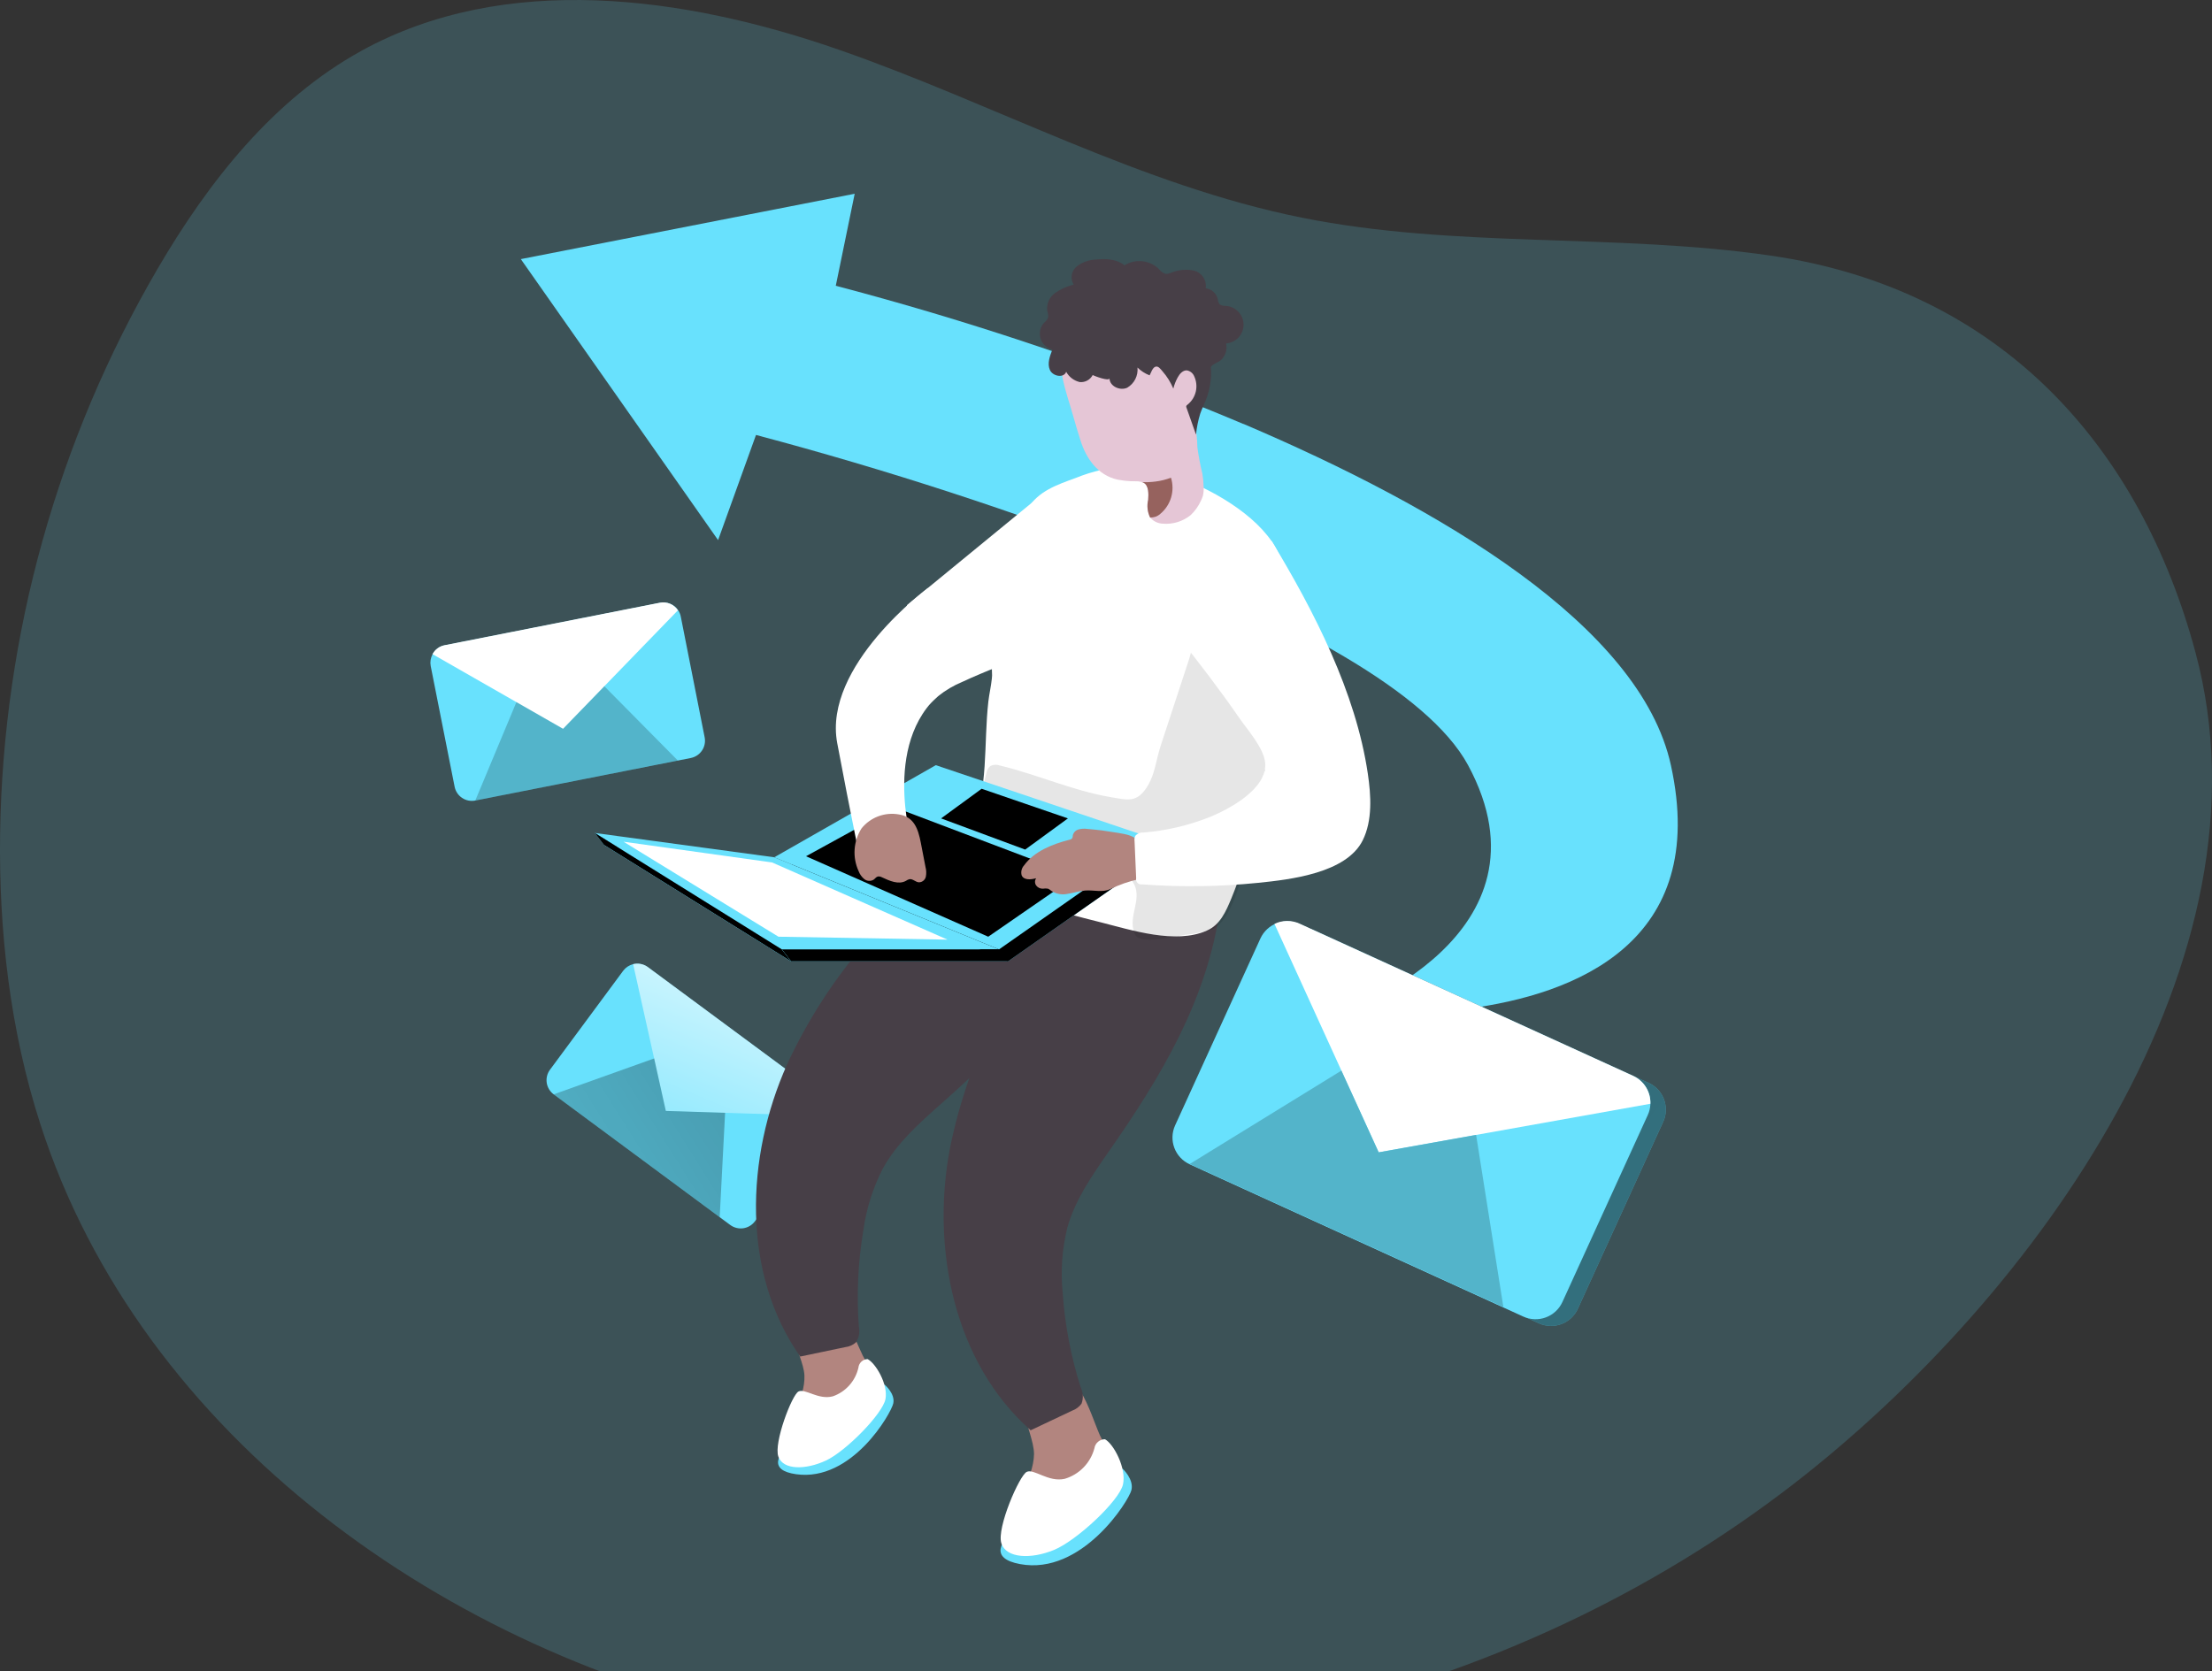 <svg width="475" height="359" viewBox="0 0 475 359" fill="none" xmlns="http://www.w3.org/2000/svg">
<rect x="0" y="0" width="475" height="359" fill="#333333" stroke="none"/>
<g clip-path="url(#clip0)">
<path opacity="0.18" d="M380.155 54.89C346.85 50.055 312.559 53.385 279.538 46.749C244.999 39.805 213.545 22.326 180.253 10.719C146.96 -0.888 108.512 -6.105 77.624 10.904C58.715 21.327 44.801 38.978 33.884 57.653C12.368 94.481 0.706 136.232 0.024 178.879C-0.284 200.02 2.171 221.31 8.659 241.44C30.344 308.714 95.979 355.277 165.191 369.635C241.2 385.411 323.845 366.181 385.225 318.68C437.489 278.161 489.173 205.916 471.447 140.111C459.692 96.347 430.088 62.143 380.155 54.89Z" fill="#68E1FD"/>
<path d="M118.898 235.051L156.816 263.112C157.623 263.708 158.633 263.96 159.625 263.812C160.617 263.664 161.51 263.128 162.108 262.323L177.835 241.07C178.132 240.674 178.342 240.22 178.452 239.738C178.636 239.013 178.601 238.249 178.351 237.544C178.1 236.839 177.646 236.225 177.046 235.778L139.115 207.717C138.667 207.387 138.152 207.16 137.606 207.051C137.061 206.943 136.498 206.955 135.957 207.088C135.106 207.305 134.353 207.805 133.824 208.506L118.096 229.771C117.802 230.171 117.589 230.624 117.471 231.105C117.352 231.587 117.329 232.087 117.403 232.577C117.478 233.067 117.648 233.538 117.905 233.963C118.161 234.387 118.499 234.757 118.898 235.051Z" fill="#68E1FD"/>
<path d="M135.957 207.088L142.976 238.615L178.452 239.738C178.636 239.013 178.601 238.249 178.351 237.544C178.1 236.839 177.646 236.225 177.046 235.778L139.115 207.717C138.667 207.387 138.152 207.16 137.606 207.051C137.061 206.943 136.498 206.955 135.957 207.088Z" fill="url(#paint0_linear)"/>
<path d="M155.706 239.022L154.546 261.422L118.898 235.051L140.472 227.341L142.976 238.615L155.706 239.022Z" fill="url(#paint1_linear)"/>
<path d="M111.842 55.654L154.201 116.008L162.342 93.423C190.456 100.89 218.133 109.912 245.246 120.448C276.504 132.894 306.601 148.362 315.248 164.348C335.071 201.068 288.506 217.301 288.506 217.301C297.365 218.009 306.273 217.794 315.088 216.659C338.315 213.612 367.154 202.363 358.803 164.348C352.204 134.313 309.241 109.051 267.03 91.055H266.969C260.801 88.44 254.633 85.985 248.639 83.654L248.466 83.58C225.884 74.946 202.854 67.534 179.476 61.377L183.534 41.617L111.842 55.654Z" fill="#68E1FD"/>
<path d="M315.248 164.348C335.071 201.068 288.506 217.301 288.506 217.301C297.365 218.009 306.273 217.794 315.088 216.659C318.578 212.596 321.839 208.343 324.857 203.918C351.587 165.039 294.254 134.399 294.254 134.399C289.48 116.97 267.03 102.551 267.03 102.551V91.055H266.969L248.639 83.654L248.466 83.58L244.432 117.279L245.246 120.424C276.504 132.894 306.601 148.362 315.248 164.348Z" fill="url(#paint2_linear)"/>
<path d="M185.261 291.148C186.39 293.068 187.089 295.211 187.308 297.427C187.271 299.645 186.551 301.798 185.249 303.594C182.571 307.565 178.468 310.353 173.789 311.377C173.177 311.565 172.519 311.535 171.927 311.291C171.521 311.042 171.206 310.671 171.026 310.23C169.904 307.948 170.36 305.235 171.1 302.829C171.84 300.424 172.852 297.982 172.741 295.429C172.556 290.655 165.734 281.441 173.678 279.196C180.302 277.272 183.152 286.893 185.261 291.148Z" fill="#B2857F"/>
<path d="M189.924 297.377C189.924 297.377 192.267 299.302 191.823 301.423C191.379 303.545 182.954 318.334 170.952 316.644C158.95 314.954 178.662 303.076 178.662 303.076L189.924 297.377Z" fill="#68E1FD"/>
<path d="M186.297 291.914C185.805 291.931 185.336 292.126 184.976 292.461C184.616 292.796 184.389 293.25 184.336 293.739C184.023 295.148 183.355 296.454 182.397 297.533C181.439 298.612 180.221 299.429 178.859 299.906C175.726 300.758 172.864 298.143 171.458 298.883C170.052 299.623 166.104 309.922 167.141 312.858C168.177 315.794 173.037 315.72 177.354 313.709C181.671 311.698 189.541 303.669 190.146 300.499C190.75 297.329 188.012 292.765 186.297 291.914Z" fill="white"/>
<path d="M236.155 308.208C237.319 310.396 237.993 312.812 238.129 315.288C237.959 317.73 237.057 320.064 235.539 321.985C232.371 326.279 227.67 329.186 222.414 330.102C221.727 330.283 220.998 330.218 220.354 329.917C219.92 329.608 219.585 329.18 219.392 328.683C218.257 326.093 218.911 323.096 219.836 320.431C220.761 317.767 221.995 315.14 222.044 312.327C222.044 307.023 214.927 296.428 223.857 294.319C231.32 292.555 234.034 303.385 236.155 308.208Z" fill="#B2857F"/>
<path d="M241.052 315.448C241.052 315.448 243.519 317.705 242.964 320.037C242.409 322.368 232.319 338.415 219.047 335.949C205.774 333.482 228.249 321.332 228.249 321.332L241.052 315.448Z" fill="#68E1FD"/>
<path d="M237.29 309.133C236.739 309.127 236.203 309.321 235.784 309.68C235.364 310.038 235.089 310.536 235.008 311.082C234.596 312.629 233.793 314.043 232.676 315.19C231.559 316.337 230.166 317.178 228.631 317.632C225.103 318.421 222.032 315.399 220.478 316.139C218.923 316.879 213.989 328.165 215.025 331.459C216.062 334.752 221.452 334.925 226.349 332.902C231.246 330.879 240.386 322.319 241.151 318.828C241.916 315.337 239.153 310.169 237.29 309.133Z" fill="white"/>
<path d="M209.549 179.569C209.213 179.627 208.883 179.714 208.562 179.828C200.766 182.788 191.379 195.986 186.075 202.252C179.18 210.188 173.441 219.058 169.028 228.599C160.073 248.594 159.246 273.436 171.828 291.371L181.499 289.348C182.343 289.254 183.139 288.906 183.781 288.349C184.111 287.865 184.339 287.319 184.451 286.745C184.564 286.17 184.558 285.578 184.434 285.006C183.923 278.098 184.242 271.153 185.384 264.321C186.022 259.638 187.458 255.099 189.627 250.901C192.662 245.436 197.448 241.205 202.111 237.061C216.913 223.949 230.185 210.393 237.525 191.854C230.901 188.598 216.691 178.311 209.549 179.569Z" fill="#473F47"/>
<path d="M231.949 189.634C231.63 189.761 231.328 189.927 231.049 190.127C224.153 194.814 218.097 209.863 214.396 217.165C209.55 226.496 206.037 236.461 203.961 246.768C199.927 268.292 204.898 292.641 221.316 307.208L230.259 302.978C231.055 302.689 231.747 302.17 232.245 301.485C232.452 300.935 232.546 300.349 232.521 299.762C232.495 299.174 232.351 298.598 232.097 298.068C229.988 291.469 228.679 284.64 228.199 277.728C227.727 273.027 228.065 268.279 229.198 263.691C230.864 257.684 234.54 252.455 238.104 247.323C249.391 231.14 259.185 214.846 261.997 195.11C254.806 193.482 238.585 186.797 231.949 189.634Z" fill="#473F47"/>
<path d="M191.774 142.651C191.768 142.705 191.768 142.758 191.774 142.812C191.663 144.871 190.984 146.685 191.515 148.782C192.082 151.113 194.253 153.222 196.621 152.877C198.595 152.593 199.94 150.817 201.457 149.522C203.045 148.25 204.806 147.212 206.687 146.438C209.154 145.291 211.695 144.218 214.236 143.231C215.864 142.59 218.973 142.195 219.663 140.53C220.354 138.864 220.132 136.237 220.33 134.473L223.401 106.486L194.821 129.922C193.648 132.485 192.735 135.158 192.095 137.902C191.822 139.47 191.714 141.061 191.774 142.651Z" fill="white"/>
<path d="M212.99 145.735C212.817 147.388 212.435 149.028 212.238 150.669C211.202 159.784 212.324 169.442 208.624 178.089C207.785 180.013 206.699 182.061 207.193 184.108C207.795 185.843 209.01 187.299 210.609 188.203C218.159 193.483 227.324 195.838 236.254 198.071C242.977 199.773 252.438 202.869 259.148 199.884C262.01 198.651 263.243 195.789 264.415 192.977C268.116 184.022 270.065 174.154 271.816 164.607C272.038 163.374 272.273 162.14 272.482 160.845C273.938 152.235 275.077 143.552 275.899 134.794C276.467 128.429 276.726 121.522 273.099 116.292C268.288 109.31 258.1 103.957 250.168 101.49C247.603 100.665 244.931 100.22 242.237 100.17C238.398 100.35 234.618 101.184 231.061 102.637C226.83 104.179 223.068 105.462 220.663 109.212C217.996 113.568 215.953 118.276 214.594 123.199C213.314 127.81 212.679 132.575 212.706 137.36C212.706 139.703 213.027 142.071 213.015 144.403C213.054 144.846 213.046 145.293 212.99 145.735Z" fill="white"/>
<path opacity="0.1" d="M244.568 201.487C247.134 202.561 253.499 200.797 255.559 200.661C256.792 200.587 258.026 200.094 259.259 199.946C265.427 199.094 268.054 182.196 269.127 177.743C272.014 165.84 275.788 153.604 277.293 141.516C277.86 136.841 278.268 132.068 277.219 127.491C276.171 122.915 273.518 118.499 269.263 116.39C261.862 112.764 256.866 136.927 255.25 141.861C253.227 148.029 251.192 154.196 249.181 160.363C248.293 163.126 248.01 166.198 246.492 168.726C244.186 172.562 242.237 171.835 238.376 171.193C230.272 169.787 222.698 166.346 214.717 164.422C214.389 164.299 214.039 164.244 213.689 164.261C213.339 164.278 212.997 164.366 212.682 164.52C212.252 164.874 211.959 165.367 211.855 165.914C211.385 167.472 211.128 169.086 211.091 170.712C211.044 171.178 211.112 171.648 211.288 172.081C211.566 172.524 211.953 172.889 212.41 173.142C217.804 176.71 223.728 179.404 229.963 181.123C234.897 182.504 239.572 184.823 242.903 188.943C245.9 192.643 242.002 196.541 243.631 200.55C243.716 200.761 243.842 200.953 244.004 201.114C244.165 201.276 244.357 201.402 244.568 201.487Z" fill="#020202"/>
<path d="M250.193 182.85L202.9 166.901L168.214 186.686L216.481 206.471L250.193 182.85Z" fill="#68E1FD"/>
<path d="M250.193 182.85L202.9 166.901L168.214 186.686L216.481 206.471L250.193 182.85Z" fill="url(#paint3_linear)"/>
<path d="M248.244 180.296L200.951 164.348L166.265 184.133L214.532 203.917L248.244 180.296Z" fill="#68E1FD"/>
<path d="M212.213 201.192L173.086 183.911L192.181 173.426L231.086 188.154L212.213 201.192Z" fill="url(#paint4_linear)"/>
<path d="M214.532 203.917H167.893L127.742 178.915L166.265 184.133L214.532 203.917Z" fill="#68E1FD"/>
<path d="M230.444 89.316C230.925 91.055 231.443 92.794 231.999 94.521C233.232 98.468 235.699 102.07 239.992 103.019C240.94 103.202 241.901 103.317 242.866 103.365C243.051 103.365 243.26 103.365 243.507 103.365C243.521 103.371 243.535 103.375 243.55 103.375C243.565 103.375 243.58 103.371 243.594 103.365H243.705C244.186 103.342 244.669 103.392 245.135 103.513C245.266 103.52 245.393 103.558 245.505 103.624C246.739 104.191 246.64 106.189 246.554 107.324C246.25 108.601 246.398 109.944 246.973 111.123C246.973 111.123 246.973 111.197 247.047 111.247C247.389 111.62 247.802 111.921 248.262 112.133C248.721 112.344 249.218 112.463 249.724 112.48C251.851 112.652 253.963 112.008 255.633 110.679C256.588 109.792 257.355 108.723 257.89 107.534C258.057 107.196 258.197 106.845 258.309 106.485C258.449 105.875 258.503 105.248 258.47 104.623C258.447 103.664 258.356 102.708 258.198 101.761C257.743 99.894 257.385 98.004 257.125 96.1C257.109 95.135 257.043 94.171 256.928 93.213C256.77 92.601 256.655 91.979 256.582 91.351C256.582 89.538 257.508 87.786 257.52 85.948C257.536 84.131 257.367 82.316 257.014 80.533C256.356 76.996 254.816 73.683 252.536 70.9C248.306 65.966 240.806 63.499 234.91 66.311C231.963 67.717 229.677 70.211 228.532 73.268C226.559 78.461 229.026 84.246 230.444 89.316Z" fill="#E5C6D6"/>
<path d="M236.587 178.36C235.551 178.237 234.503 178.126 233.466 178.039C232.848 177.952 232.219 177.99 231.616 178.15C231.32 178.228 231.049 178.383 230.832 178.6C230.615 178.816 230.46 179.087 230.383 179.384C230.389 179.609 230.343 179.833 230.247 180.037C230.089 180.22 229.87 180.339 229.63 180.37C225.93 181.333 222.106 182.837 219.898 185.884C219.635 186.172 219.451 186.524 219.365 186.904C219.278 187.285 219.292 187.681 219.404 188.055C219.91 189.091 221.39 188.943 222.501 188.635C222.341 188.863 222.256 189.134 222.256 189.412C222.256 189.69 222.341 189.961 222.501 190.189C222.667 190.413 222.885 190.593 223.137 190.713C223.388 190.833 223.665 190.89 223.944 190.88C224.311 190.812 224.687 190.812 225.054 190.88C225.305 190.997 225.538 191.15 225.745 191.336C226.264 191.679 226.848 191.913 227.461 192.023C228.074 192.134 228.703 192.118 229.309 191.977C230.543 191.792 231.777 191.373 233.01 191.274C234.922 191.126 236.637 191.755 238.413 190.978C240.371 190.009 242.443 189.288 244.58 188.832C245.26 188.723 245.887 188.399 246.369 187.907C246.576 187.489 246.685 187.029 246.685 186.562C246.685 186.096 246.576 185.636 246.369 185.218C246.05 183.705 245.474 182.257 244.667 180.938C243.618 179.458 241.867 179.199 240.152 178.903C238.894 178.693 237.771 178.533 236.587 178.36Z" fill="#B2857F"/>
<path d="M273.124 116.279C282.19 131.291 291.145 148.682 293.723 166.173C294.402 170.774 294.772 176.201 292.613 180.518C289.085 187.549 277.083 188.918 270.176 189.621C261.904 190.46 253.575 190.571 245.283 189.954C245.102 189.989 244.915 189.978 244.739 189.923C244.563 189.867 244.403 189.77 244.274 189.638C244.144 189.506 244.05 189.344 243.998 189.167C243.946 188.99 243.938 188.803 243.976 188.622L243.631 180.642C243.573 180.269 243.625 179.888 243.779 179.544C243.995 179.293 244.267 179.096 244.574 178.969C244.88 178.843 245.212 178.79 245.542 178.816C250.374 178.429 255.121 177.328 259.629 175.547C263.909 173.845 272.273 169.38 271.668 163.755C271.335 160.598 267.869 156.749 266.154 154.258C262.035 148.275 257.594 142.478 253.055 136.804C253.055 136.804 252.611 104.524 273.124 116.279Z" fill="white"/>
<path d="M231.863 82.063C231.249 81.921 230.673 81.651 230.171 81.27C229.669 80.89 229.254 80.408 228.952 79.855C228.446 81.274 226.053 80.842 225.449 79.448C224.844 78.054 225.449 76.475 225.991 75.082C225.425 74.948 224.9 74.676 224.465 74.289C224.031 73.902 223.699 73.413 223.501 72.865C223.302 72.318 223.243 71.73 223.329 71.154C223.415 70.579 223.643 70.033 223.993 69.568C224.4 69.112 224.968 68.717 225.079 68.1C225.105 67.63 225.034 67.16 224.869 66.719C224.792 65.995 224.908 65.263 225.204 64.598C225.501 63.933 225.968 63.358 226.559 62.932C227.771 62.096 229.125 61.485 230.555 61.131C230.171 60.507 230.029 59.764 230.153 59.042C230.278 58.319 230.662 57.668 231.234 57.209C232.403 56.316 233.821 55.807 235.292 55.753C237.426 55.519 239.782 55.617 241.46 56.987C242.605 56.276 243.955 55.967 245.296 56.11C246.636 56.253 247.891 56.839 248.861 57.776C249.205 58.254 249.687 58.615 250.242 58.812C250.639 58.841 251.037 58.773 251.402 58.615C252.957 57.95 254.678 57.773 256.336 58.109C257.164 58.307 257.889 58.808 258.366 59.513C258.843 60.219 259.039 61.078 258.914 61.92C259.526 61.994 260.102 62.253 260.562 62.663C261.023 63.074 261.348 63.615 261.492 64.215C261.52 64.591 261.638 64.955 261.837 65.275C262.195 65.695 262.824 65.67 263.354 65.719C264.366 65.808 265.307 66.274 265.99 67.026C266.673 67.778 267.047 68.759 267.038 69.775C267.028 70.79 266.636 71.765 265.94 72.504C265.243 73.243 264.294 73.692 263.28 73.762C263.397 74.257 263.41 74.772 263.319 75.273C263.227 75.773 263.034 76.25 262.75 76.673C262.096 77.721 261.22 77.795 260.357 78.449C259.851 78.844 260.049 78.881 260.073 79.682C260.098 80.42 260.061 81.159 259.962 81.89C259.794 83.299 259.441 84.68 258.914 85.998C258.544 86.948 258.075 87.86 257.742 88.823C257.283 90.296 256.977 91.813 256.829 93.349L254.744 87.453C254.721 87.373 254.721 87.287 254.744 87.207C254.786 87.097 254.865 87.006 254.966 86.948C255.875 86.239 256.515 85.242 256.78 84.12C257.045 82.999 256.918 81.82 256.422 80.78C256.283 80.454 256.063 80.169 255.782 79.953C255.501 79.737 255.169 79.597 254.818 79.547C253.98 79.547 253.338 80.275 252.931 81.002C252.498 81.778 252.17 82.607 251.957 83.469C251.392 82.119 250.613 80.87 249.65 79.769C249.243 79.312 248.75 78.535 248.096 78.77C247.442 79.004 247.134 80.188 246.862 80.62C245.891 80.242 245.005 79.671 244.26 78.942C244.346 79.798 244.184 80.661 243.795 81.428C243.406 82.196 242.805 82.835 242.064 83.272C240.51 84 238.252 82.963 238.252 81.237C238.252 82.014 234.885 80.706 234.638 80.558C234.378 81.057 233.975 81.466 233.48 81.734C232.986 82.003 232.423 82.117 231.863 82.063Z" fill="#473F47"/>
<path d="M248.133 103.427C247.139 103.557 246.136 103.598 245.135 103.55C245.266 103.557 245.393 103.595 245.505 103.661C246.739 104.228 246.64 106.227 246.554 107.361C246.25 108.638 246.398 109.981 246.973 111.16C247.357 111.163 247.74 111.109 248.108 111C248.485 110.867 248.833 110.662 249.132 110.396C250.251 109.475 251.069 108.241 251.482 106.852C251.895 105.463 251.884 103.983 251.451 102.6C250.383 103.011 249.269 103.289 248.133 103.427Z" fill="#96625E"/>
<path d="M199.249 126.308C199.249 126.308 176.663 142.972 179.784 159.611C182.683 175.091 185.285 187.401 185.285 187.401L195.857 181.234C195.857 181.234 188.789 157.909 203.541 147.77C218.294 137.631 199.249 126.308 199.249 126.308Z" fill="white"/>
<path d="M197.732 181L198.743 186.242C198.921 186.906 198.947 187.602 198.817 188.277C198.749 188.614 198.569 188.919 198.308 189.142C198.046 189.366 197.718 189.495 197.374 189.511C196.634 189.511 196.005 188.696 195.265 188.844C195 188.923 194.75 189.044 194.525 189.202C192.946 190.066 191.034 189.202 189.368 188.425C189.103 188.276 188.794 188.219 188.493 188.265C188.135 188.363 187.913 188.721 187.605 188.943C187.296 189.129 186.939 189.216 186.58 189.194C186.221 189.172 185.877 189.042 185.594 188.82C185.035 188.355 184.609 187.751 184.36 187.068C183.696 185.609 183.408 184.008 183.522 182.409C183.637 180.81 184.15 179.265 185.014 177.916C185.961 176.746 187.204 175.851 188.615 175.326C190.025 174.801 191.551 174.665 193.032 174.931C196.239 175.437 197.152 177.953 197.732 181Z" fill="#B2857F"/>
<path d="M216.481 206.471H169.842L129.691 181.468L168.214 186.686L216.481 206.471Z" fill="#68E1FD"/>
<path d="M214.532 203.917L216.481 206.471H169.842L167.893 203.917H214.532Z" fill="url(#paint5_linear)"/>
<path d="M127.742 178.915L129.691 181.468L169.842 206.471L167.893 203.918L127.742 178.915Z" fill="#68E1FD"/>
<path d="M127.742 178.915L129.691 181.468L169.842 206.471L167.893 203.918L127.742 178.915Z" fill="url(#paint6_linear)"/>
<path d="M165.796 185.243L133.897 180.79L167.165 201.192L203.467 201.821L165.796 185.243Z" fill="white"/>
<path d="M220.145 182.48L202.086 175.782L210.795 169.417L229.322 175.782L220.145 182.48Z" fill="url(#paint7_linear)"/>
<path d="M258.79 251.517L330.445 284.229C331.97 284.924 333.708 284.985 335.278 284.4C336.848 283.815 338.122 282.631 338.82 281.108L357.15 240.946C357.501 240.201 357.69 239.389 357.706 238.566C357.753 237.314 357.427 236.076 356.767 235.01C356.108 233.945 355.147 233.1 354.005 232.583L282.35 199.872C281.501 199.49 280.578 199.298 279.647 199.311C278.716 199.324 277.799 199.541 276.96 199.946C275.64 200.583 274.585 201.66 273.975 202.992L255.67 243.167C255.326 243.92 255.134 244.733 255.105 245.561C255.076 246.388 255.21 247.213 255.5 247.988C255.79 248.764 256.23 249.474 256.794 250.08C257.359 250.685 258.037 251.174 258.79 251.517Z" fill="#68E1FD"/>
<path d="M258.79 251.517L330.445 284.229C331.97 284.924 333.708 284.985 335.278 284.4C336.848 283.815 338.122 282.631 338.82 281.108L357.15 240.946C357.501 240.201 357.69 239.389 357.706 238.566C357.753 237.314 357.427 236.076 356.767 235.01C356.108 233.945 355.147 233.1 354.005 232.583L282.35 199.872C281.501 199.49 280.578 199.298 279.647 199.311C278.716 199.324 277.799 199.541 276.96 199.946C275.64 200.583 274.585 201.66 273.975 202.992L255.67 243.167C255.326 243.92 255.134 244.733 255.105 245.561C255.076 246.388 255.21 247.213 255.5 247.988C255.79 248.764 256.23 249.474 256.794 250.08C257.359 250.685 258.037 251.174 258.79 251.517Z" fill="url(#paint8_linear)"/>
<path d="M255.472 250.074L327.127 282.786C328.652 283.48 330.39 283.542 331.96 282.957C333.53 282.372 334.804 281.188 335.502 279.665L353.832 239.515C354.179 238.768 354.372 237.958 354.4 237.135C354.445 235.882 354.117 234.643 353.459 233.576C352.8 232.509 351.84 231.661 350.699 231.14L279.045 198.441C277.521 197.749 275.785 197.687 274.216 198.269C272.647 198.851 271.372 200.03 270.669 201.549L252.339 241.723C251.996 242.477 251.805 243.291 251.777 244.119C251.748 244.947 251.884 245.772 252.175 246.548C252.466 247.323 252.907 248.034 253.473 248.639C254.038 249.244 254.718 249.732 255.472 250.074Z" fill="#68E1FD"/>
<path d="M273.679 198.441L296.055 247.508L354.4 237.073C354.445 235.82 354.117 234.582 353.459 233.515C352.8 232.447 351.84 231.6 350.699 231.078L279.045 198.379C278.201 197.994 277.282 197.8 276.355 197.81C275.427 197.821 274.514 198.036 273.679 198.441Z" fill="url(#paint9_linear)"/>
<path d="M316.975 243.759L322.834 280.75L255.472 250.012L288.049 229.956L296.055 247.508L316.975 243.759Z" fill="url(#paint10_linear)"/>
<path d="M102.061 171.946L148.342 162.806C148.829 162.71 149.292 162.519 149.705 162.244C150.118 161.969 150.473 161.615 150.749 161.202C151.026 160.79 151.218 160.327 151.315 159.84C151.412 159.353 151.412 158.852 151.315 158.365L146.196 132.462C146.106 131.977 145.917 131.515 145.64 131.106C145.228 130.479 144.638 129.989 143.946 129.699C143.254 129.409 142.491 129.332 141.755 129.477L95.474 138.617C94.926 138.72 94.408 138.946 93.96 139.277C93.511 139.608 93.143 140.036 92.883 140.529C92.466 141.302 92.327 142.195 92.489 143.058L97.62 168.961C97.714 169.449 97.904 169.914 98.179 170.328C98.454 170.743 98.807 171.099 99.22 171.376C99.633 171.654 100.096 171.847 100.583 171.944C101.071 172.042 101.573 172.043 102.061 171.946Z" fill="#68E1FD"/>
<path d="M92.883 140.505L120.909 156.54L145.579 131.081C145.166 130.454 144.576 129.965 143.884 129.675C143.192 129.385 142.429 129.307 141.693 129.453L95.412 138.593C94.875 138.705 94.37 138.934 93.933 139.265C93.495 139.595 93.137 140.019 92.883 140.505Z" fill="url(#paint11_linear)"/>
<path d="M129.778 147.4L145.554 163.349L102.061 171.946L110.893 150.804L120.909 156.54L129.778 147.4Z" fill="url(#paint12_linear)"/>
</g>
<defs>
<linearGradient id="paint0_linear" x1="172.11" y1="187.79" x2="139.535" y2="265.594" gradientUnits="userSpaceOnUse">
<stop offset="0.01" stop-color="white"/>
<stop offset="1" stop-color="white" stop-opacity="0"/>
</linearGradient>
<linearGradient id="paint1_linear" x1="195.771" y1="210.983" x2="41.733" y2="308.028" gradientUnits="userSpaceOnUse">
<stop offset="0.01"/>
<stop offset="0.08" stop-opacity="0.69"/>
<stop offset="0.21" stop-opacity="0.32"/>
<stop offset="1" stop-opacity="0"/>
</linearGradient>
<linearGradient id="paint2_linear" x1="-24762.9" y1="29295.4" x2="6144.93" y2="15509.1" gradientUnits="userSpaceOnUse">
<stop offset="0.01"/>
<stop offset="0.08" stop-opacity="0.69"/>
<stop offset="0.21" stop-opacity="0.32"/>
<stop offset="1" stop-opacity="0"/>
</linearGradient>
<linearGradient id="paint3_linear" x1="-17694.2" y1="5396.44" x2="-17213.5" y2="10540.2" gradientUnits="userSpaceOnUse">
<stop offset="0.01"/>
<stop offset="0.08" stop-opacity="0.69"/>
<stop offset="0.21" stop-opacity="0.32"/>
<stop offset="1" stop-opacity="0"/>
</linearGradient>
<linearGradient id="paint4_linear" x1="-11539.9" y1="3951.47" x2="-13711.7" y2="7608.41" gradientUnits="userSpaceOnUse">
<stop offset="0.01"/>
<stop offset="0.08" stop-opacity="0.69"/>
<stop offset="0.21" stop-opacity="0.32"/>
<stop offset="1" stop-opacity="0"/>
</linearGradient>
<linearGradient id="paint5_linear" x1="-9478.27" y1="674.437" x2="-9559.74" y2="-259.512" gradientUnits="userSpaceOnUse">
<stop offset="0.01"/>
<stop offset="0.08" stop-opacity="0.69"/>
<stop offset="0.21" stop-opacity="0.32"/>
<stop offset="1" stop-opacity="0"/>
</linearGradient>
<linearGradient id="paint6_linear" x1="-10542" y1="4111.67" x2="-11826" y2="6755.4" gradientUnits="userSpaceOnUse">
<stop offset="0.01"/>
<stop offset="0.08" stop-opacity="0.69"/>
<stop offset="0.21" stop-opacity="0.32"/>
<stop offset="1" stop-opacity="0"/>
</linearGradient>
<linearGradient id="paint7_linear" x1="-5373.65" y1="1946.3" x2="-5544.53" y2="2459.75" gradientUnits="userSpaceOnUse">
<stop offset="0.01"/>
<stop offset="0.08" stop-opacity="0.69"/>
<stop offset="0.21" stop-opacity="0.32"/>
<stop offset="1" stop-opacity="0"/>
</linearGradient>
<linearGradient id="paint8_linear" x1="-16647.6" y1="18309.9" x2="-5887.94" y2="26920" gradientUnits="userSpaceOnUse">
<stop offset="0.01"/>
<stop offset="0.08" stop-opacity="0.69"/>
<stop offset="0.21" stop-opacity="0.32"/>
<stop offset="1" stop-opacity="0"/>
</linearGradient>
<linearGradient id="paint9_linear" x1="-30210.5" y1="4149.95" x2="-31142.1" y2="9753.07" gradientUnits="userSpaceOnUse">
<stop offset="0.01" stop-color="white"/>
<stop offset="1" stop-color="white" stop-opacity="0"/>
</linearGradient>
<linearGradient id="paint10_linear" x1="-22709.3" y1="6271.52" x2="-31207.8" y2="17038" gradientUnits="userSpaceOnUse">
<stop offset="0.01" stop-color="#53B4CA"/>
<stop offset="0.08" stop-opacity="0.69"/>
<stop offset="0.21" stop-opacity="0.32"/>
<stop offset="1" stop-opacity="0"/>
</linearGradient>
<linearGradient id="paint11_linear" x1="28286.1" y1="-5093.27" x2="29118.8" y2="-3430.8" gradientUnits="userSpaceOnUse">
<stop offset="0.01" stop-color="white"/>
<stop offset="1" stop-color="white" stop-opacity="0"/>
</linearGradient>
<linearGradient id="paint12_linear" x1="24607.7" y1="-3790.12" x2="24916.5" y2="421.36" gradientUnits="userSpaceOnUse">
<stop offset="0.01"/>
<stop offset="0.08" stop-opacity="0.69"/>
<stop offset="0.21" stop-opacity="0.32"/>
<stop offset="1" stop-opacity="0"/>
</linearGradient>
<clipPath id="clip0">
<rect width="475" height="375" fill="white" transform="matrix(-1 0 0 1 475 0)"/>
</clipPath>
</defs>
</svg>
